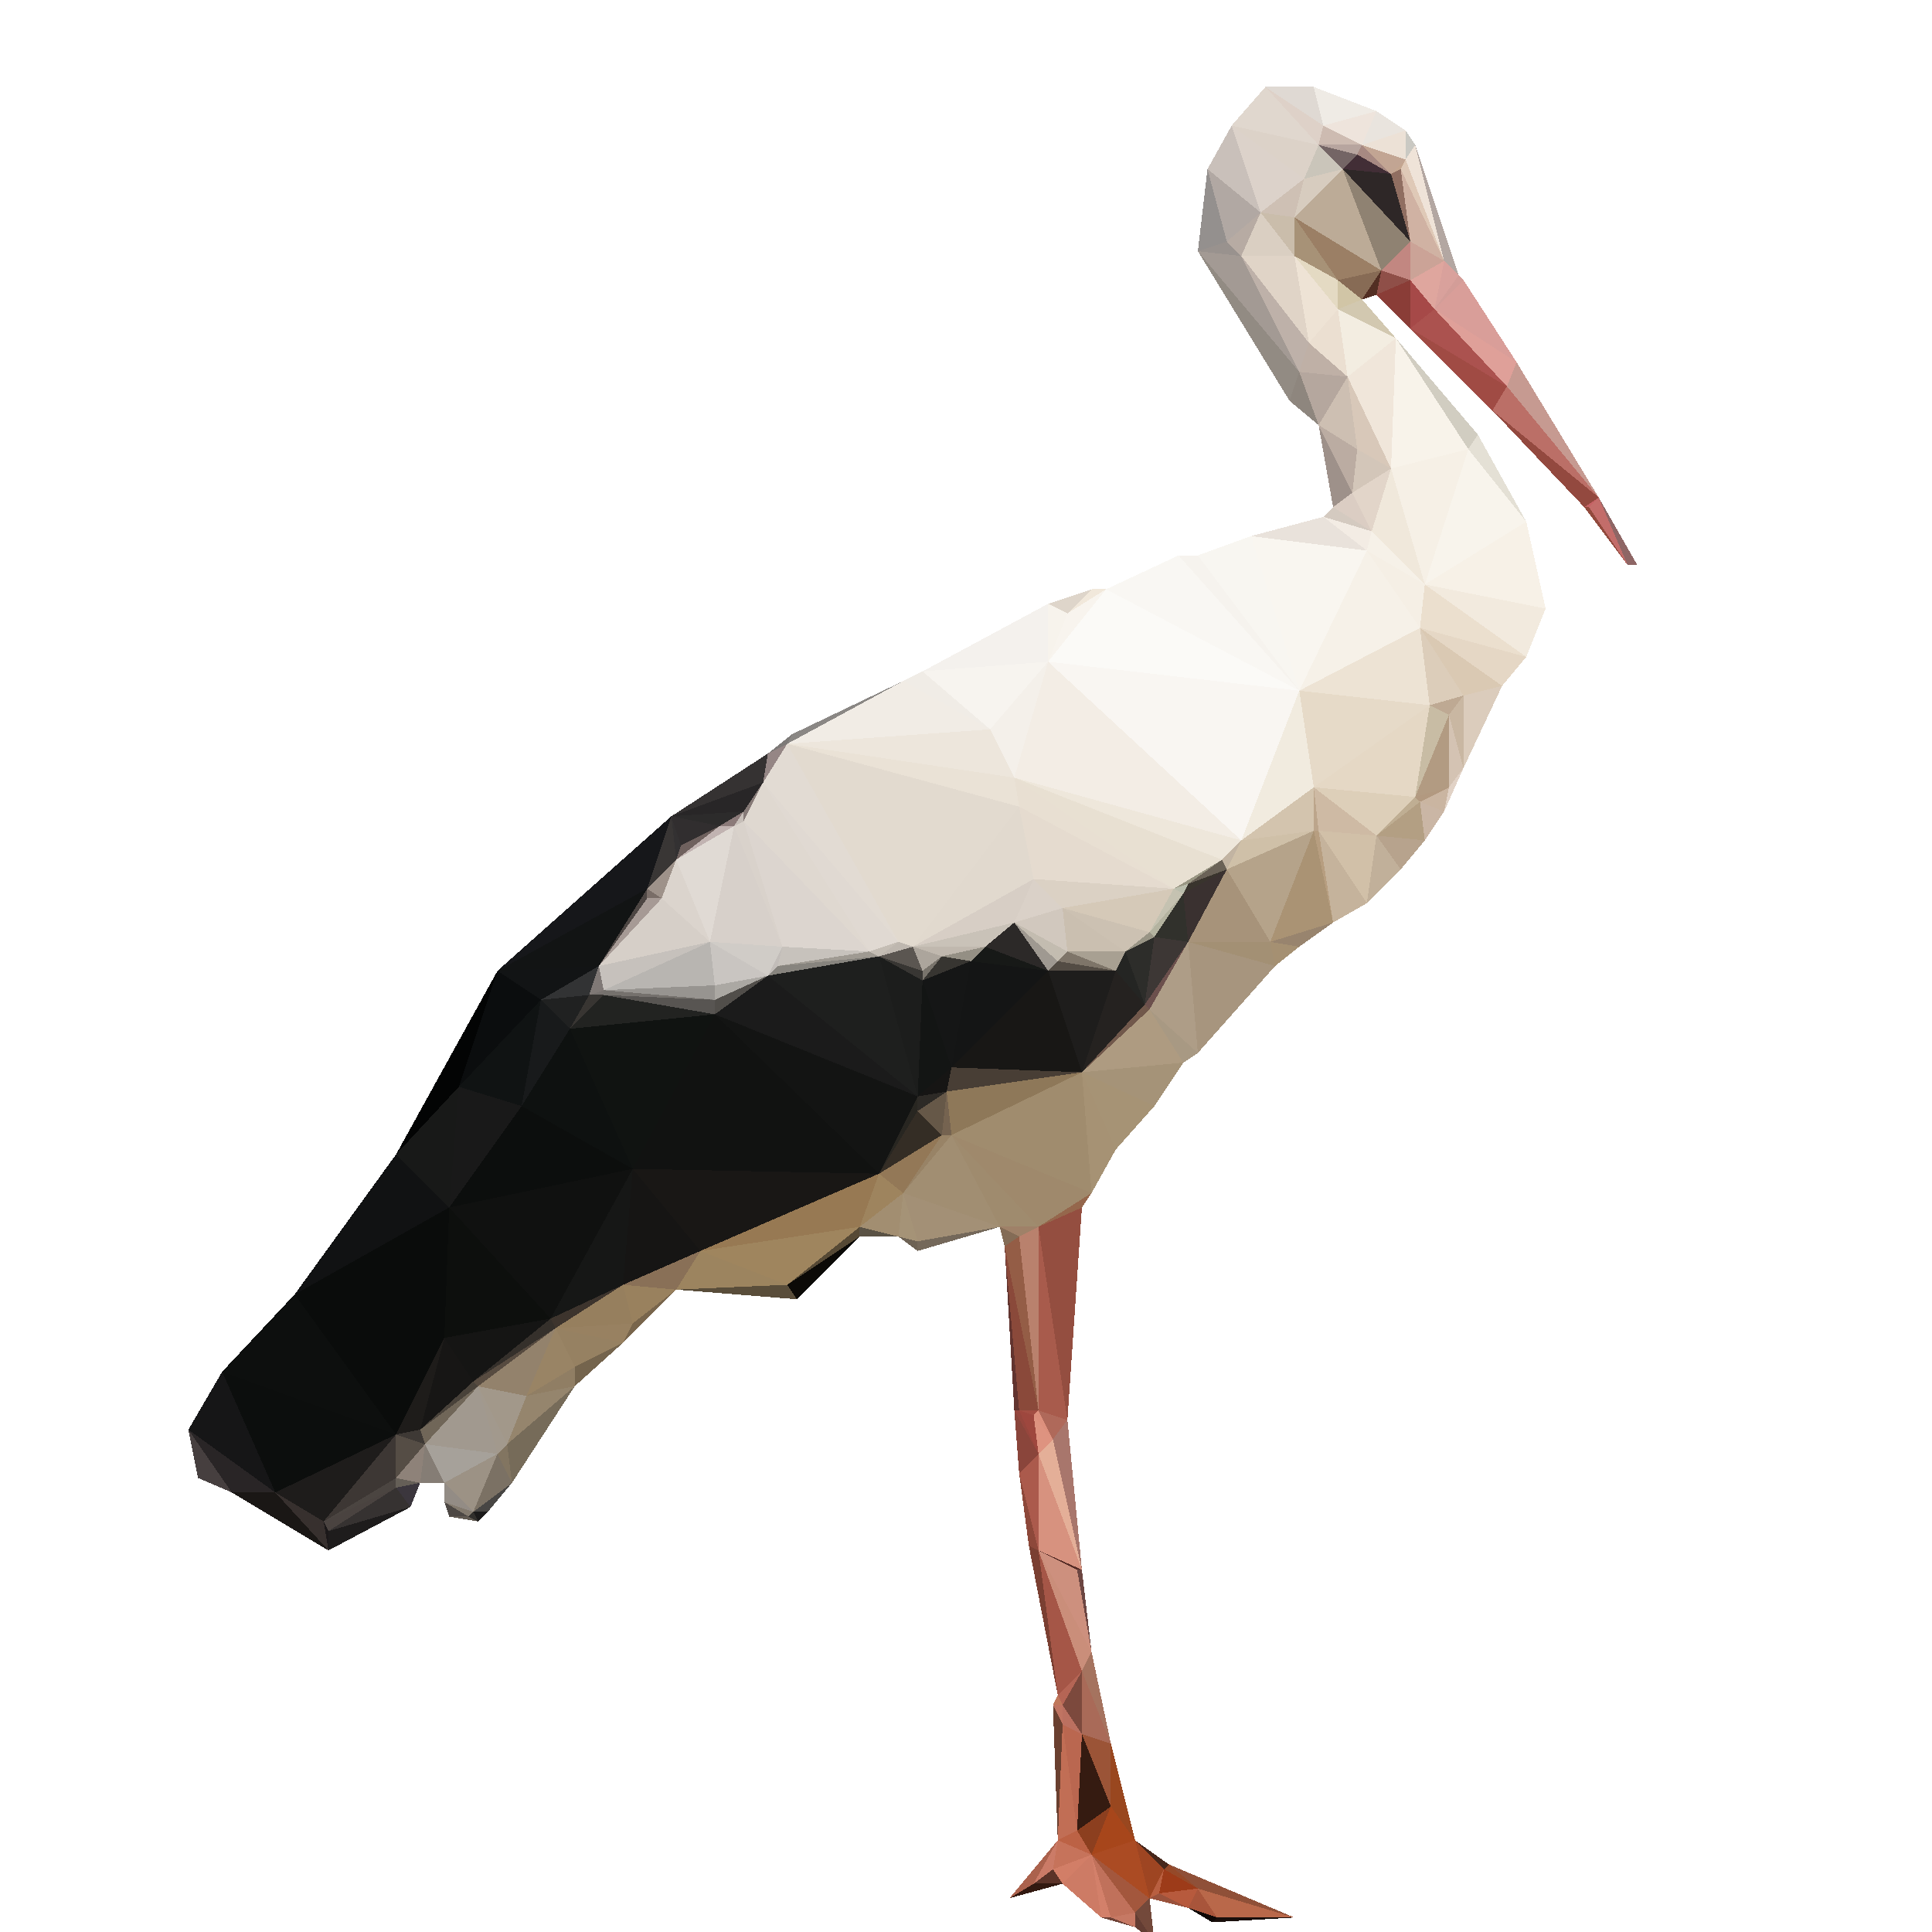 <svg xmlns="http://www.w3.org/2000/svg" width="inherit" height="inherit" viewBox="-30 0 400 400" shape-rendering="crispEdges">
<polygon points="161,201 161,203 165,198" style="fill:rgb(121,116,108)"/>
<polygon points="161,203 171,199 165,198" style="fill:rgb(55,53,49)"/>
<polygon points="174,196 159,196 165,198" style="fill:rgb(192,184,174)"/>
<polygon points="165,198 159,196 161,201" style="fill:rgb(172,165,156)"/>
<polygon points="161,201 152,198 161,203" style="fill:rgb(56,54,51)"/>
<polygon points="171,199 174,196 165,198" style="fill:rgb(148,143,132)"/>
<polygon points="181,167 156,195 159,196" style="fill:rgb(226,218,207)"/>
<polygon points="159,196 152,198 161,201" style="fill:rgb(91,86,81)"/>
<polygon points="156,195 152,198 159,196" style="fill:rgb(190,183,175)"/>
<polygon points="156,195 150,197 152,198" style="fill:rgb(196,189,180)"/>
<polygon points="160,227 167,221 161,203" style="fill:rgb(19,21,20)"/>
<polygon points="187,201 180,191 174,196" style="fill:rgb(44,41,40)"/>
<polygon points="174,196 180,191 159,196" style="fill:rgb(201,194,184)"/>
<polygon points="166,226 167,221 160,227" style="fill:rgb(22,21,20)"/>
<polygon points="161,203 167,221 171,199" style="fill:rgb(21,22,22)"/>
<polygon points="171,199 187,201 174,196" style="fill:rgb(23,25,23)"/>
<polygon points="167,221 187,201 171,199" style="fill:rgb(20,21,21)"/>
<polygon points="160,227 161,203 152,198" style="fill:rgb(28,29,28)"/>
<polygon points="167,221 194,222 187,201" style="fill:rgb(24,23,21)"/>
<polygon points="201,201 189,199 187,201" style="fill:rgb(83,76,68)"/>
<polygon points="187,201 189,199 180,191" style="fill:rgb(159,153,145)"/>
<polygon points="129,202 160,227 152,198" style="fill:rgb(30,31,30)"/>
<polygon points="201,201 191,197 189,199" style="fill:rgb(126,117,105)"/>
<polygon points="189,199 191,197 180,191" style="fill:rgb(195,188,176)"/>
<polygon points="190,188 184,182 180,191" style="fill:rgb(218,209,200)"/>
<polygon points="180,191 184,182 159,196" style="fill:rgb(215,206,197)"/>
<polygon points="124,170 132,196 150,197" style="fill:rgb(220,213,207)"/>
<polygon points="152,243 160,230 160,227" style="fill:rgb(40,38,33)"/>
<polygon points="160,227 160,230 166,226" style="fill:rgb(45,42,38)"/>
<polygon points="191,197 190,188 180,191" style="fill:rgb(209,200,190)"/>
<polygon points="160,230 165,235 166,226" style="fill:rgb(102,88,72)"/>
<polygon points="166,226 194,222 167,221" style="fill:rgb(72,62,53)"/>
<polygon points="165,235 167,235 166,226" style="fill:rgb(117,99,80)"/>
<polygon points="124,170 150,197 128,162" style="fill:rgb(223,216,208)"/>
<polygon points="150,197 131,200 152,198" style="fill:rgb(159,154,146)"/>
<polygon points="132,196 131,200 150,197" style="fill:rgb(199,194,188)"/>
<polygon points="167,235 194,222 166,226" style="fill:rgb(142,120,89)"/>
<polygon points="191,197 203,197 190,188" style="fill:rgb(202,191,176)"/>
<polygon points="132,196 129,202 131,200" style="fill:rgb(194,189,185)"/>
<polygon points="131,200 129,202 152,198" style="fill:rgb(135,132,126)"/>
<polygon points="160,230 152,243 165,235" style="fill:rgb(52,45,37)"/>
<polygon points="194,222 201,201 187,201" style="fill:rgb(30,29,28)"/>
<polygon points="207,208 203,197 201,201" style="fill:rgb(36,37,35)"/>
<polygon points="201,201 203,197 191,197" style="fill:rgb(168,160,146)"/>
<polygon points="213,184 181,167 184,182" style="fill:rgb(229,219,207)"/>
<polygon points="213,184 184,182 190,188" style="fill:rgb(219,209,196)"/>
<polygon points="184,182 181,167 159,196" style="fill:rgb(225,217,206)"/>
<polygon points="194,222 207,208 201,201" style="fill:rgb(37,34,32)"/>
<polygon points="118,210 152,243 160,227" style="fill:rgb(19,20,19)"/>
<polygon points="165,235 157,247 167,235" style="fill:rgb(152,131,102)"/>
<polygon points="196,247 201,238 194,222" style="fill:rgb(166,146,116)"/>
<polygon points="194,222 208,209 207,208" style="fill:rgb(113,88,75)"/>
<polygon points="209,194 208,193 203,197" style="fill:rgb(152,148,133)"/>
<polygon points="213,184 180,161 181,167" style="fill:rgb(232,223,210)"/>
<polygon points="181,167 133,154 156,195" style="fill:rgb(226,218,207)"/>
<polygon points="209,194 203,197 207,208" style="fill:rgb(45,45,42)"/>
<polygon points="203,197 208,193 190,188" style="fill:rgb(204,193,178)"/>
<polygon points="216,195 209,194 207,208" style="fill:rgb(61,55,53)"/>
<polygon points="208,193 213,184 190,188" style="fill:rgb(213,201,184)"/>
<polygon points="152,243 157,247 165,235" style="fill:rgb(147,120,87)"/>
<polygon points="117,195 118,204 129,202" style="fill:rgb(201,197,193)"/>
<polygon points="129,202 118,210 160,227" style="fill:rgb(27,27,27)"/>
<polygon points="117,195 129,202 132,196" style="fill:rgb(208,204,199)"/>
<polygon points="118,204 118,207 129,202" style="fill:rgb(171,168,163)"/>
<polygon points="118,207 118,210 129,202" style="fill:rgb(81,78,74)"/>
<polygon points="122,171 117,195 132,196" style="fill:rgb(215,208,202)"/>
<polygon points="118,204 95,205 118,207" style="fill:rgb(151,148,144)"/>
<polygon points="118,207 95,206 118,210" style="fill:rgb(88,85,82)"/>
<polygon points="196,247 194,222 167,235" style="fill:rgb(160,140,110)"/>
<polygon points="194,222 215,220 208,209" style="fill:rgb(174,155,129)"/>
<polygon points="215,185 208,193 209,194" style="fill:rgb(180,179,160)"/>
<polygon points="215,185 213,184 208,193" style="fill:rgb(197,194,177)"/>
<polygon points="218,218 216,195 208,209" style="fill:rgb(174,157,135)"/>
<polygon points="208,209 216,195 207,208" style="fill:rgb(108,80,77)"/>
<polygon points="201,238 209,229 194,222" style="fill:rgb(166,147,117)"/>
<polygon points="124,168 124,170 128,162" style="fill:rgb(134,122,119)"/>
<polygon points="187,137 175,151 180,161" style="fill:rgb(244,240,234)"/>
<polygon points="133,154 128,162 156,195" style="fill:rgb(226,219,211)"/>
<polygon points="124,170 122,171 132,196" style="fill:rgb(217,210,203)"/>
<polygon points="216,195 215,185 209,194" style="fill:rgb(49,49,44)"/>
<polygon points="213,184 223,178 180,161" style="fill:rgb(232,224,210)"/>
<polygon points="128,162 150,197 156,195" style="fill:rgb(224,217,210)"/>
<polygon points="124,170 124,168 122,171" style="fill:rgb(198,190,184)"/>
<polygon points="209,229 215,220 194,222" style="fill:rgb(165,147,120)"/>
<polygon points="157,247 177,254 167,235" style="fill:rgb(161,142,114)"/>
<polygon points="133,154 181,167 180,161" style="fill:rgb(234,226,214)"/>
<polygon points="224,180 216,183 215,185" style="fill:rgb(57,52,45)"/>
<polygon points="215,185 216,183 213,184" style="fill:rgb(186,189,172)"/>
<polygon points="152,243 148,254 157,247" style="fill:rgb(158,132,94)"/>
<polygon points="157,247 160,257 177,254" style="fill:rgb(163,144,118)"/>
<polygon points="133,266 148,254 115,259" style="fill:rgb(159,133,94)"/>
<polygon points="185,254 196,247 167,235" style="fill:rgb(159,137,108)"/>
<polygon points="148,254 156,256 157,247" style="fill:rgb(162,142,113)"/>
<polygon points="156,256 160,257 157,247" style="fill:rgb(165,147,119)"/>
<polygon points="109,169 119,171 124,168" style="fill:rgb(44,43,43)"/>
<polygon points="124,168 119,171 122,171" style="fill:rgb(139,122,121)"/>
<polygon points="122,171 110,178 117,195" style="fill:rgb(224,218,212)"/>
<polygon points="215,220 218,218 208,209" style="fill:rgb(168,153,131)"/>
<polygon points="224,180 223,178 216,183" style="fill:rgb(106,98,87)"/>
<polygon points="181,256 185,254 177,254" style="fill:rgb(159,129,104)"/>
<polygon points="177,254 185,254 167,235" style="fill:rgb(159,139,110)"/>
<polygon points="185,254 194,250 196,247" style="fill:rgb(149,103,76)"/>
<polygon points="178,258 181,256 177,254" style="fill:rgb(132,108,86)"/>
<polygon points="185,254 191,294 194,250" style="fill:rgb(148,78,64)"/>
<polygon points="148,254 148,256 156,256" style="fill:rgb(90,82,69)"/>
<polygon points="156,256 160,259 160,257" style="fill:rgb(109,98,84)"/>
<polygon points="133,266 148,256 148,254" style="fill:rgb(86,73,53)"/>
<polygon points="160,257 160,259 177,254" style="fill:rgb(116,104,90)"/>
<polygon points="181,256 185,292 185,254" style="fill:rgb(185,129,109)"/>
<polygon points="175,151 133,154 180,161" style="fill:rgb(237,230,220)"/>
<polygon points="128,162 109,169 124,168" style="fill:rgb(40,38,39)"/>
<polygon points="133,154 129,156 128,162" style="fill:rgb(149,134,133)"/>
<polygon points="157,141 134,152 133,154" style="fill:rgb(138,135,132)"/>
<polygon points="133,154 134,152 129,156" style="fill:rgb(125,122,120)"/>
<polygon points="111,175 110,178 119,171" style="fill:rgb(111,97,94)"/>
<polygon points="119,171 110,178 122,171" style="fill:rgb(193,179,177)"/>
<polygon points="117,195 95,205 118,204" style="fill:rgb(184,181,177)"/>
<polygon points="110,178 107,186 117,195" style="fill:rgb(219,212,205)"/>
<polygon points="109,169 111,175 119,171" style="fill:rgb(49,46,47)"/>
<polygon points="104,184 104,186 107,186" style="fill:rgb(121,109,103)"/>
<polygon points="175,151 157,141 133,154" style="fill:rgb(241,236,229)"/>
<polygon points="224,180 215,185 216,195" style="fill:rgb(58,49,48)"/>
<polygon points="216,183 223,178 213,184" style="fill:rgb(153,150,131)"/>
<polygon points="104,184 107,186 110,178" style="fill:rgb(158,146,138)"/>
<polygon points="107,186 94,200 117,195" style="fill:rgb(214,207,200)"/>
<polygon points="233,195 224,180 216,195" style="fill:rgb(167,147,122)"/>
<polygon points="187,137 161,139 175,151" style="fill:rgb(247,244,239)"/>
<polygon points="175,151 161,139 157,141" style="fill:rgb(240,236,230)"/>
<polygon points="109,169 104,184 110,178" style="fill:rgb(57,54,53)"/>
<polygon points="129,156 109,169 128,162" style="fill:rgb(53,50,50)"/>
<polygon points="111,175 109,169 110,178" style="fill:rgb(51,49,50)"/>
<polygon points="224,180 227,174 223,178" style="fill:rgb(194,180,162)"/>
<polygon points="223,178 227,174 180,161" style="fill:rgb(238,231,219)"/>
<polygon points="242,172 227,174 224,180" style="fill:rgb(207,192,168)"/>
<polygon points="234,200 233,195 216,195" style="fill:rgb(163,144,116)"/>
<polygon points="227,174 187,137 180,161" style="fill:rgb(243,237,229)"/>
<polygon points="218,218 234,200 216,195" style="fill:rgb(167,149,126)"/>
<polygon points="94,200 95,205 117,195" style="fill:rgb(198,193,188)"/>
<polygon points="115,259 148,254 152,243" style="fill:rgb(151,121,83)"/>
<polygon points="94,200 107,186 104,186" style="fill:rgb(166,154,149)"/>
<polygon points="94,200 104,186 104,184" style="fill:rgb(77,70,67)"/>
<polygon points="95,205 95,206 118,207" style="fill:rgb(117,113,109)"/>
<polygon points="82,207 94,200 73,201" style="fill:rgb(18,20,21)"/>
<polygon points="95,205 92,206 95,206" style="fill:rgb(120,114,111)"/>
<polygon points="234,200 239,196 233,195" style="fill:rgb(165,144,114)"/>
<polygon points="233,195 242,172 224,180" style="fill:rgb(181,163,138)"/>
<polygon points="101,242 152,243 118,210" style="fill:rgb(17,18,17)"/>
<polygon points="94,200 92,206 95,205" style="fill:rgb(128,121,118)"/>
<polygon points="88,213 101,242 118,210" style="fill:rgb(16,19,17)"/>
<polygon points="110,267 135,269 133,266" style="fill:rgb(89,77,58)"/>
<polygon points="133,266 135,269 148,256" style="fill:rgb(12,10,7)"/>
<polygon points="88,213 118,210 95,206" style="fill:rgb(34,35,33)"/>
<polygon points="101,242 115,259 152,243" style="fill:rgb(25,23,21)"/>
<polygon points="82,207 88,213 92,206" style="fill:rgb(32,33,33)"/>
<polygon points="92,206 88,213 95,206" style="fill:rgb(56,53,50)"/>
<polygon points="196,122 191,127 199,122" style="fill:rgb(241,232,219)"/>
<polygon points="187,137 187,125 161,139" style="fill:rgb(244,241,237)"/>
<polygon points="191,127 187,125 187,137" style="fill:rgb(247,243,236)"/>
<polygon points="239,196 246,191 233,195" style="fill:rgb(152,132,110)"/>
<polygon points="199,122 191,127 187,137" style="fill:rgb(248,244,238)"/>
<polygon points="246,191 242,172 233,195" style="fill:rgb(170,147,116)"/>
<polygon points="94,200 82,207 92,206" style="fill:rgb(50,51,52)"/>
<polygon points="88,213 78,229 101,242" style="fill:rgb(14,17,16)"/>
<polygon points="73,201 94,200 104,184" style="fill:rgb(18,20,20)"/>
<polygon points="246,191 243,172 242,172" style="fill:rgb(183,158,128)"/>
<polygon points="199,122 187,137 239,143" style="fill:rgb(251,250,247)"/>
<polygon points="246,191 253,187 243,172" style="fill:rgb(197,179,156)"/>
<polygon points="99,266 110,267 115,259" style="fill:rgb(137,112,87)"/>
<polygon points="115,259 110,267 133,266" style="fill:rgb(156,132,95)"/>
<polygon points="99,266 115,259 101,242" style="fill:rgb(22,21,20)"/>
<polygon points="242,163 227,174 242,172" style="fill:rgb(211,196,174)"/>
<polygon points="191,127 196,122 187,125" style="fill:rgb(222,213,202)"/>
<polygon points="255,173 242,163 243,172" style="fill:rgb(206,186,164)"/>
<polygon points="243,172 242,163 242,172" style="fill:rgb(188,165,139)"/>
<polygon points="239,143 187,137 227,174" style="fill:rgb(249,246,242)"/>
<polygon points="82,207 78,229 88,213" style="fill:rgb(24,26,27)"/>
<polygon points="178,258 185,292 181,256" style="fill:rgb(148,93,70)"/>
<polygon points="185,301 180,292 181,305" style="fill:rgb(138,69,59)"/>
<polygon points="180,292 181,292 178,258" style="fill:rgb(98,52,47)"/>
<polygon points="84,273 99,266 101,242" style="fill:rgb(22,23,22)"/>
<polygon points="109,169 73,201 104,184" style="fill:rgb(22,23,26)"/>
<polygon points="82,207 65,225 78,229" style="fill:rgb(16,19,19)"/>
<polygon points="181,292 185,292 178,258" style="fill:rgb(138,73,58)"/>
<polygon points="185,301 184,293 181,292" style="fill:rgb(158,71,62)"/>
<polygon points="181,292 184,293 185,292" style="fill:rgb(163,78,67)"/>
<polygon points="253,187 255,173 243,172" style="fill:rgb(209,192,168)"/>
<polygon points="242,163 239,143 227,174" style="fill:rgb(241,235,223)"/>
<polygon points="260,180 255,173 253,187" style="fill:rgb(193,176,154)"/>
<polygon points="266,146 239,143 242,163" style="fill:rgb(230,218,200)"/>
<polygon points="188,298 191,294 185,292" style="fill:rgb(175,105,90)"/>
<polygon points="185,292 191,294 185,254" style="fill:rgb(168,91,76)"/>
<polygon points="99,278 101,274 85,275" style="fill:rgb(152,129,97)"/>
<polygon points="99,266 101,274 110,267" style="fill:rgb(153,129,94)"/>
<polygon points="185,301 188,298 184,293" style="fill:rgb(222,147,128)"/>
<polygon points="255,173 263,165 242,163" style="fill:rgb(221,207,185)"/>
<polygon points="185,301 181,292 180,292" style="fill:rgb(150,70,61)"/>
<polygon points="184,293 188,298 185,292" style="fill:rgb(221,144,125)"/>
<polygon points="239,143 214,115 199,122" style="fill:rgb(249,247,243)"/>
<polygon points="85,275 101,274 99,266" style="fill:rgb(150,127,94)"/>
<polygon points="101,274 99,278 110,267" style="fill:rgb(120,101,76)"/>
<polygon points="239,143 218,115 214,115" style="fill:rgb(246,243,238)"/>
<polygon points="73,201 65,225 82,207" style="fill:rgb(11,13,14)"/>
<polygon points="63,250 84,273 101,242" style="fill:rgb(16,17,16)"/>
<polygon points="260,180 265,174 255,173" style="fill:rgb(183,163,141)"/>
<polygon points="264,166 263,165 255,173" style="fill:rgb(191,174,147)"/>
<polygon points="265,174 264,166 255,173" style="fill:rgb(179,159,131)"/>
<polygon points="229,111 218,115 239,143" style="fill:rgb(248,246,241)"/>
<polygon points="181,305 185,321 185,301" style="fill:rgb(171,90,76)"/>
<polygon points="185,301 194,325 188,298" style="fill:rgb(228,175,152)"/>
<polygon points="63,250 101,242 78,229" style="fill:rgb(12,14,13)"/>
<polygon points="84,273 85,275 99,266" style="fill:rgb(61,52,45)"/>
<polygon points="265,174 269,168 264,166" style="fill:rgb(202,182,165)"/>
<polygon points="264,166 270,163 263,165" style="fill:rgb(178,153,128)"/>
<polygon points="85,275 89,283 99,278" style="fill:rgb(150,129,98)"/>
<polygon points="266,146 242,163 263,165" style="fill:rgb(229,216,197)"/>
<polygon points="273,159 270,163 269,168" style="fill:rgb(225,210,198)"/>
<polygon points="269,168 270,163 264,166" style="fill:rgb(202,181,161)"/>
<polygon points="65,225 63,250 78,229" style="fill:rgb(25,25,25)"/>
<polygon points="79,289 89,283 85,275" style="fill:rgb(153,132,101)"/>
<polygon points="79,289 89,287 89,283" style="fill:rgb(144,126,100)"/>
<polygon points="79,289 85,275 69,287" style="fill:rgb(147,130,108)"/>
<polygon points="89,283 89,287 99,278" style="fill:rgb(116,100,77)"/>
<polygon points="270,148 266,146 263,165" style="fill:rgb(200,188,164)"/>
<polygon points="270,163 270,148 263,165" style="fill:rgb(178,155,130)"/>
<polygon points="273,159 270,148 270,163" style="fill:rgb(212,195,179)"/>
<polygon points="266,146 264,130 239,143" style="fill:rgb(237,227,212)"/>
<polygon points="65,225 52,239 63,250" style="fill:rgb(24,25,24)"/>
<polygon points="69,287 85,275 68,286" style="fill:rgb(87,75,64)"/>
<polygon points="73,201 52,239 65,225" style="fill:rgb(3,4,4)"/>
<polygon points="188,298 194,325 191,294" style="fill:rgb(168,118,108)"/>
<polygon points="196,342 185,321 194,346" style="fill:rgb(202,142,122)"/>
<polygon points="183,320 185,321 181,305" style="fill:rgb(141,72,58)"/>
<polygon points="62,277 84,273 63,250" style="fill:rgb(13,15,13)"/>
<polygon points="273,144 264,130 266,146" style="fill:rgb(220,205,186)"/>
<polygon points="244,107 229,111 253,114" style="fill:rgb(233,226,219)"/>
<polygon points="270,148 273,144 266,146" style="fill:rgb(190,169,147)"/>
<polygon points="273,159 273,144 270,148" style="fill:rgb(201,183,162)"/>
<polygon points="253,114 229,111 239,143" style="fill:rgb(249,246,240)"/>
<polygon points="264,130 253,114 239,143" style="fill:rgb(246,241,232)"/>
<polygon points="196,342 193,325 185,321" style="fill:rgb(205,144,126)"/>
<polygon points="185,321 194,325 185,301" style="fill:rgb(215,146,127)"/>
<polygon points="193,325 194,325 185,321" style="fill:rgb(86,44,38)"/>
<polygon points="254,110 246,105 244,107" style="fill:rgb(212,202,192)"/>
<polygon points="31,268 62,277 63,250" style="fill:rgb(10,12,11)"/>
<polygon points="265,121 254,110 253,114" style="fill:rgb(246,241,232)"/>
<polygon points="253,114 254,110 244,107" style="fill:rgb(243,236,228)"/>
<polygon points="265,121 253,114 264,130" style="fill:rgb(245,239,229)"/>
<polygon points="68,286 85,275 84,273" style="fill:rgb(53,48,43)"/>
<polygon points="79,289 75,299 89,287" style="fill:rgb(149,133,109)"/>
<polygon points="62,277 68,286 84,273" style="fill:rgb(21,21,20)"/>
<polygon points="286,136 265,121 264,130" style="fill:rgb(235,223,206)"/>
<polygon points="273,159 281,142 273,144" style="fill:rgb(219,204,188)"/>
<polygon points="273,144 281,142 264,130" style="fill:rgb(218,201,179)"/>
<polygon points="251,93 250,102 258,97" style="fill:rgb(211,198,185)"/>
<polygon points="254,110 250,102 246,105" style="fill:rgb(219,205,195)"/>
<polygon points="73,301 69,287 58,299" style="fill:rgb(161,153,143)"/>
<polygon points="73,301 75,299 69,287" style="fill:rgb(162,153,141)"/>
<polygon points="69,287 75,299 79,289" style="fill:rgb(162,152,138)"/>
<polygon points="57,296 69,287 68,286" style="fill:rgb(73,66,58)"/>
<polygon points="75,299 76,307 89,287" style="fill:rgb(118,107,89)"/>
<polygon points="243,88 246,105 250,102" style="fill:rgb(158,145,138)"/>
<polygon points="250,102 254,110 258,97" style="fill:rgb(226,213,201)"/>
<polygon points="281,142 286,136 264,130" style="fill:rgb(229,215,197)"/>
<polygon points="73,301 76,307 75,299" style="fill:rgb(130,117,97)"/>
<polygon points="251,93 243,88 250,102" style="fill:rgb(187,172,162)"/>
<polygon points="258,97 254,110 265,121" style="fill:rgb(240,232,219)"/>
<polygon points="239,77 237,83 243,88" style="fill:rgb(142,134,126)"/>
<polygon points="274,93 258,97 265,121" style="fill:rgb(246,240,230)"/>
<polygon points="249,78 239,77 243,88" style="fill:rgb(181,167,158)"/>
<polygon points="68,313 71,313 76,307" style="fill:rgb(72,70,68)"/>
<polygon points="62,277 57,296 68,286" style="fill:rgb(23,22,21)"/>
<polygon points="52,297 57,296 62,277" style="fill:rgb(30,28,26)"/>
<polygon points="194,346 185,321 189,351" style="fill:rgb(165,86,71)"/>
<polygon points="193,325 196,342 194,325" style="fill:rgb(108,70,66)"/>
<polygon points="57,296 58,299 69,287" style="fill:rgb(112,102,88)"/>
<polygon points="249,78 243,88 251,93" style="fill:rgb(205,191,178)"/>
<polygon points="68,313 76,307 73,301" style="fill:rgb(123,113,100)"/>
<polygon points="189,351 185,321 183,320" style="fill:rgb(122,63,50)"/>
<polygon points="286,136 290,126 265,121" style="fill:rgb(242,234,222)"/>
<polygon points="258,97 249,78 251,93" style="fill:rgb(216,200,185)"/>
<polygon points="58,299 62,307 73,301" style="fill:rgb(166,161,154)"/>
<polygon points="62,307 68,313 73,301" style="fill:rgb(156,146,133)"/>
<polygon points="58,299 57,307 62,307" style="fill:rgb(133,125,117)"/>
<polygon points="57,296 52,297 58,299" style="fill:rgb(62,57,53)"/>
<polygon points="31,268 52,297 62,277" style="fill:rgb(10,12,11)"/>
<polygon points="67,314 68,313 62,311" style="fill:rgb(131,122,110)"/>
<polygon points="67,314 69,315 68,313" style="fill:rgb(49,47,44)"/>
<polygon points="68,313 69,315 71,313" style="fill:rgb(27,26,26)"/>
<polygon points="290,126 286,108 265,121" style="fill:rgb(247,241,231)"/>
<polygon points="62,311 68,313 62,307" style="fill:rgb(147,140,133)"/>
<polygon points="52,239 31,268 63,250" style="fill:rgb(17,18,19)"/>
<polygon points="259,70 249,78 258,97" style="fill:rgb(240,230,218)"/>
<polygon points="57,307 58,299 52,306" style="fill:rgb(142,130,121)"/>
<polygon points="52,306 58,299 52,297" style="fill:rgb(85,77,69)"/>
<polygon points="67,314 63,314 69,315" style="fill:rgb(97,90,82)"/>
<polygon points="189,381 179,393 184,390" style="fill:rgb(171,98,77)"/>
<polygon points="62,311 63,314 67,314" style="fill:rgb(77,72,68)"/>
<polygon points="249,78 241,71 239,77" style="fill:rgb(191,176,166)"/>
<polygon points="190,357 189,381 193,379" style="fill:rgb(193,110,85)"/>
<polygon points="189,351 190,353 194,346" style="fill:rgb(181,101,85)"/>
<polygon points="188,353 190,353 189,351" style="fill:rgb(192,120,91)"/>
<polygon points="249,78 247,64 241,71" style="fill:rgb(235,223,209)"/>
<polygon points="37,315 52,306 52,297" style="fill:rgb(61,55,52)"/>
<polygon points="286,108 274,93 265,121" style="fill:rgb(248,244,236)"/>
<polygon points="276,90 274,93 286,108" style="fill:rgb(228,224,213)"/>
<polygon points="37,315 52,308 52,306" style="fill:rgb(75,69,65)"/>
<polygon points="52,306 52,308 57,307" style="fill:rgb(101,95,87)"/>
<polygon points="52,308 55,312 57,307" style="fill:rgb(59,54,61)"/>
<polygon points="194,359 190,357 193,379" style="fill:rgb(186,103,80)"/>
<polygon points="194,359 193,379 200,374" style="fill:rgb(53,27,17)"/>
<polygon points="188,353 190,357 190,353" style="fill:rgb(192,116,98)"/>
<polygon points="190,353 194,359 194,346" style="fill:rgb(124,73,61)"/>
<polygon points="194,346 200,361 196,342" style="fill:rgb(165,115,95)"/>
<polygon points="274,93 259,70 258,97" style="fill:rgb(248,243,234)"/>
<polygon points="218,52 239,77 227,53" style="fill:rgb(163,154,148)"/>
<polygon points="218,52 237,83 239,77" style="fill:rgb(146,139,131)"/>
<polygon points="227,53 239,77 241,71" style="fill:rgb(190,177,169)"/>
<polygon points="190,357 194,359 190,353" style="fill:rgb(187,112,96)"/>
<polygon points="276,90 259,70 274,93" style="fill:rgb(209,205,193)"/>
<polygon points="259,70 247,64 249,78" style="fill:rgb(243,237,225)"/>
<polygon points="238,53 227,53 241,71" style="fill:rgb(224,212,199)"/>
<polygon points="231,44 224,50 227,53" style="fill:rgb(183,171,163)"/>
<polygon points="194,359 200,361 194,346" style="fill:rgb(169,106,88)"/>
<polygon points="238,53 241,71 247,64" style="fill:rgb(238,227,213)"/>
<polygon points="227,53 224,50 218,52" style="fill:rgb(153,146,142)"/>
<polygon points="299,105 298,105 307,117" style="fill:rgb(146,74,61)"/>
<polygon points="259,70 252,62 247,64" style="fill:rgb(210,200,176)"/>
<polygon points="298,105 301,103 279,85" style="fill:rgb(147,73,63)"/>
<polygon points="256,56 247,58 252,62" style="fill:rgb(135,107,85)"/>
<polygon points="252,62 247,58 247,64" style="fill:rgb(209,197,166)"/>
<polygon points="247,58 238,53 247,64" style="fill:rgb(228,218,195)"/>
<polygon points="307,117 301,103 299,105" style="fill:rgb(195,109,106)"/>
<polygon points="238,45 231,44 238,53" style="fill:rgb(202,189,171)"/>
<polygon points="309,117 301,103 307,117" style="fill:rgb(142,102,101)"/>
<polygon points="299,105 301,103 298,105" style="fill:rgb(197,98,101)"/>
<polygon points="279,85 282,80 262,68" style="fill:rgb(160,75,68)"/>
<polygon points="262,68 262,58 255,61" style="fill:rgb(138,61,55)"/>
<polygon points="301,103 282,80 279,85" style="fill:rgb(187,111,103)"/>
<polygon points="31,268 16,284 52,297" style="fill:rgb(13,15,14)"/>
<polygon points="52,308 38,317 55,312" style="fill:rgb(54,50,49)"/>
<polygon points="27,309 37,315 52,297" style="fill:rgb(30,28,27)"/>
<polygon points="194,359 200,374 200,361" style="fill:rgb(155,84,55)"/>
<polygon points="38,321 38,317 37,315" style="fill:rgb(27,24,25)"/>
<polygon points="37,315 38,317 52,308" style="fill:rgb(74,67,64)"/>
<polygon points="238,45 238,53 247,58" style="fill:rgb(167,146,119)"/>
<polygon points="238,53 231,44 227,53" style="fill:rgb(218,207,194)"/>
<polygon points="224,50 220,35 218,52" style="fill:rgb(148,144,142)"/>
<polygon points="256,56 252,62 255,61" style="fill:rgb(82,46,35)"/>
<polygon points="282,80 267,64 262,68" style="fill:rgb(171,82,79)"/>
<polygon points="262,58 256,56 255,61" style="fill:rgb(143,79,72)"/>
<polygon points="256,56 238,45 247,58" style="fill:rgb(155,127,101)"/>
<polygon points="267,64 262,58 262,68" style="fill:rgb(166,73,72)"/>
<polygon points="256,56 248,35 238,45" style="fill:rgb(188,171,151)"/>
<polygon points="269,54 262,58 267,64" style="fill:rgb(223,166,158)"/>
<polygon points="27,309 38,321 37,315" style="fill:rgb(55,48,46)"/>
<polygon points="38,317 38,321 55,312" style="fill:rgb(30,28,28)"/>
<polygon points="301,103 284,75 282,80" style="fill:rgb(198,154,145)"/>
<polygon points="282,80 284,75 267,64" style="fill:rgb(223,160,153)"/>
<polygon points="16,284 27,309 52,297" style="fill:rgb(12,14,13)"/>
<polygon points="190,357 188,353 189,381" style="fill:rgb(106,64,48)"/>
<polygon points="240,37 231,44 238,45" style="fill:rgb(206,192,180)"/>
<polygon points="231,44 220,35 224,50" style="fill:rgb(177,168,163)"/>
<polygon points="284,75 273,58 267,64" style="fill:rgb(217,158,153)"/>
<polygon points="262,58 262,50 256,56" style="fill:rgb(194,135,129)"/>
<polygon points="273,58 272,57 267,64" style="fill:rgb(211,157,152)"/>
<polygon points="269,54 262,50 262,58" style="fill:rgb(203,163,151)"/>
<polygon points="188,387 189,381 184,390" style="fill:rgb(203,123,103)"/>
<polygon points="272,57 269,54 267,64" style="fill:rgb(217,161,156)"/>
<polygon points="248,35 240,37 238,45" style="fill:rgb(215,204,191)"/>
<polygon points="225,26 240,37 243,30" style="fill:rgb(220,210,200)"/>
<polygon points="9,296 18,309 27,309" style="fill:rgb(41,37,38)"/>
<polygon points="27,309 18,309 38,321" style="fill:rgb(26,23,21)"/>
<polygon points="16,284 9,296 27,309" style="fill:rgb(22,22,23)"/>
<polygon points="196,384 200,374 193,379" style="fill:rgb(140,63,31)"/>
<polygon points="196,384 205,381 200,374" style="fill:rgb(167,70,27)"/>
<polygon points="200,374 205,381 200,361" style="fill:rgb(153,71,31)"/>
<polygon points="225,26 231,44 240,37" style="fill:rgb(220,210,202)"/>
<polygon points="225,26 220,35 231,44" style="fill:rgb(201,192,186)"/>
<polygon points="188,387 196,384 189,381" style="fill:rgb(198,115,91)"/>
<polygon points="189,381 196,384 193,379" style="fill:rgb(188,98,69)"/>
<polygon points="9,296 11,306 18,309" style="fill:rgb(70,63,63)"/>
<polygon points="248,35 256,56 262,50" style="fill:rgb(143,130,114)"/>
<polygon points="211,387 212,386 205,381" style="fill:rgb(71,39,27)"/>
<polygon points="258,36 248,35 262,50" style="fill:rgb(46,39,39)"/>
<polygon points="251,32 243,30 248,35" style="fill:rgb(116,101,101)"/>
<polygon points="248,35 243,30 240,37" style="fill:rgb(202,197,186)"/>
<polygon points="188,387 190,390 196,384" style="fill:rgb(210,126,103)"/>
<polygon points="184,390 190,390 188,387" style="fill:rgb(91,51,40)"/>
<polygon points="211,387 208,393 210,392" style="fill:rgb(185,95,64)"/>
<polygon points="260,35 262,50 269,54" style="fill:rgb(208,178,163)"/>
<polygon points="260,35 258,36 262,50" style="fill:rgb(144,110,97)"/>
<polygon points="260,35 269,54 261,33" style="fill:rgb(223,201,183)"/>
<polygon points="269,54 263,30 261,33" style="fill:rgb(239,227,216)"/>
<polygon points="258,36 251,32 248,35" style="fill:rgb(66,46,54)"/>
<polygon points="211,387 205,381 208,393" style="fill:rgb(158,69,34)"/>
<polygon points="184,390 179,393 190,390" style="fill:rgb(50,25,16)"/>
<polygon points="208,393 205,381 196,384" style="fill:rgb(171,75,35)"/>
<polygon points="258,36 252,30 251,32" style="fill:rgb(167,137,130)"/>
<polygon points="251,32 252,30 243,30" style="fill:rgb(183,165,159)"/>
<polygon points="269,54 272,57 263,30" style="fill:rgb(179,167,162)"/>
<polygon points="261,33 252,30 258,36" style="fill:rgb(194,165,147)"/>
<polygon points="252,30 244,26 243,30" style="fill:rgb(205,187,177)"/>
<polygon points="232,18 225,26 243,30" style="fill:rgb(224,215,206)"/>
<polygon points="260,35 261,33 258,36" style="fill:rgb(196,166,144)"/>
<polygon points="255,23 242,18 244,26" style="fill:rgb(239,235,229)"/>
<polygon points="244,26 232,18 243,30" style="fill:rgb(222,209,200)"/>
<polygon points="208,393 196,384 205,396" style="fill:rgb(163,87,61)"/>
<polygon points="211,387 218,391 212,386" style="fill:rgb(149,73,41)"/>
<polygon points="198,397 196,384 190,390" style="fill:rgb(205,123,101)"/>
<polygon points="242,18 232,18 244,26" style="fill:rgb(223,217,211)"/>
<polygon points="216,395 218,391 210,392" style="fill:rgb(183,90,61)"/>
<polygon points="210,392 218,391 211,387" style="fill:rgb(157,59,25)"/>
<polygon points="208,393 216,395 210,392" style="fill:rgb(154,82,60)"/>
<polygon points="261,33 261,27 252,30" style="fill:rgb(236,225,214)"/>
<polygon points="200,397 205,396 196,384" style="fill:rgb(192,113,91)"/>
<polygon points="198,397 200,397 196,384" style="fill:rgb(211,128,106)"/>
<polygon points="255,23 244,26 252,30" style="fill:rgb(238,228,220)"/>
<polygon points="209,402 208,393 205,396" style="fill:rgb(115,73,59)"/>
<polygon points="263,30 261,27 261,33" style="fill:rgb(202,201,195)"/>
<polygon points="261,27 255,23 252,30" style="fill:rgb(233,228,222)"/>
<polygon points="198,397 205,399 200,397" style="fill:rgb(110,66,55)"/>
<polygon points="200,397 205,399 205,396" style="fill:rgb(198,121,100)"/>
<polygon points="221,398 222,397 216,395" style="fill:rgb(15,8,6)"/>
<polygon points="216,395 222,397 218,391" style="fill:rgb(168,85,59)"/>
<polygon points="218,391 238,397 212,386" style="fill:rgb(143,80,56)"/>
<polygon points="205,399 209,402 205,396" style="fill:rgb(99,61,51)"/>
<polygon points="221,398 238,397 222,397" style="fill:rgb(26,15,12)"/>
<polygon points="222,397 238,397 218,391" style="fill:rgb(185,104,74)"/>
</svg>